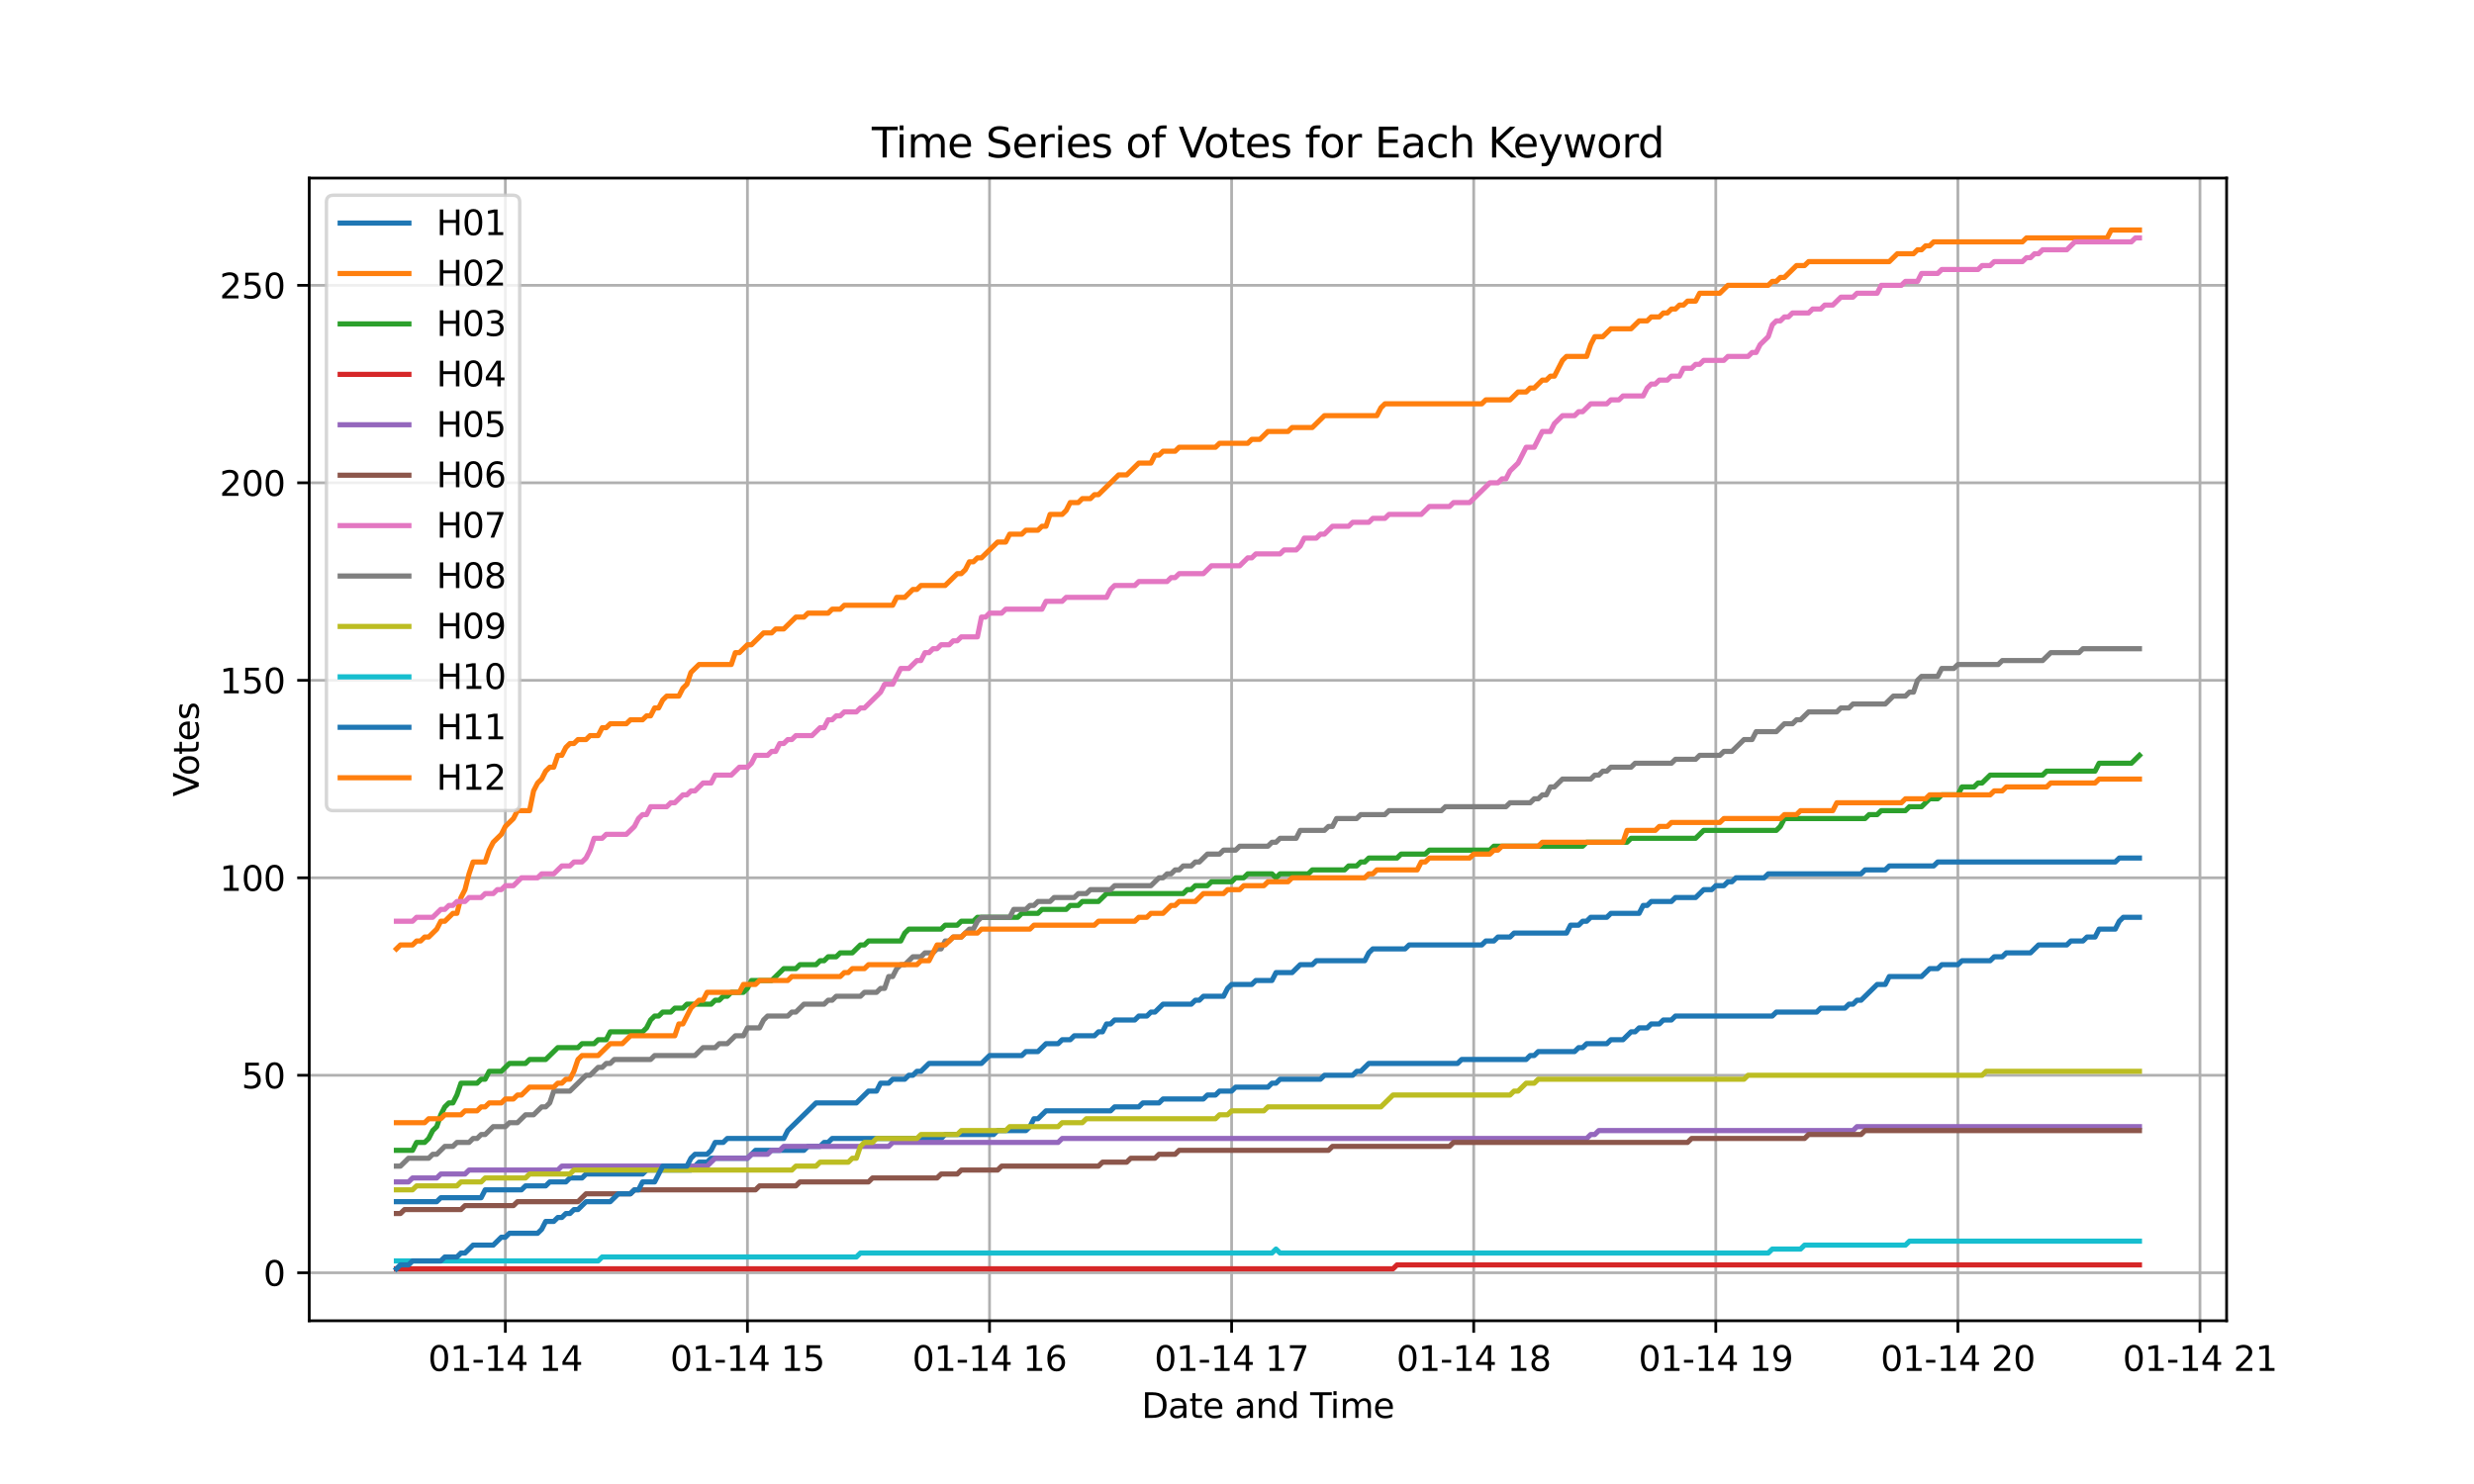 <?xml version="1.0" encoding="utf-8" standalone="no"?>
<!DOCTYPE svg PUBLIC "-//W3C//DTD SVG 1.1//EN"
  "http://www.w3.org/Graphics/SVG/1.1/DTD/svg11.dtd">
<svg xmlns:xlink="http://www.w3.org/1999/xlink" width="720pt" height="432pt" viewBox="0 0 720 432" xmlns="http://www.w3.org/2000/svg" version="1.1">
 <defs>
  <style type="text/css">*{stroke-linejoin: round; stroke-linecap: butt}</style>
 </defs>
 <g id="figure_1">
  <g id="patch_1">
   <path d="M 0 432 
L 720 432 
L 720 0 
L 0 0 
z
" style="fill: #ffffff"/>
  </g>
  <g id="axes_1">
   <g id="patch_2">
    <path d="M 90 384.48 
L 648 384.48 
L 648 51.84 
L 90 51.84 
z
" style="fill: #ffffff"/>
   </g>
   <g id="matplotlib.axis_1">
    <g id="xtick_1">
     <g id="line2d_1">
      <path d="M 147.068 384.48 
L 147.068 51.84 
" clip-path="url(#pb6f9a7a7b2)" style="fill: none; stroke: #b0b0b0; stroke-width: 0.8; stroke-linecap: square"/>
     </g>
     <g id="line2d_2">
      <defs>
       <path id="m8b30eea0a9" d="M 0 0 
L 0 3.5 
" style="stroke: #000000; stroke-width: 0.8"/>
      </defs>
      <g>
       <use xlink:href="#m8b30eea0a9" x="147.068" y="384.48" style="stroke: #000000; stroke-width: 0.8"/>
      </g>
     </g>
     <g id="text_1">
      <!-- 01-14 14 -->
      <g transform="translate(124.588 399.078) scale(0.1 -0.1)">
       <defs>
        <path id="DejaVuSans-30" d="M 2034 4250 
Q 1547 4250 1301 3770 
Q 1056 3291 1056 2328 
Q 1056 1369 1301 889 
Q 1547 409 2034 409 
Q 2525 409 2770 889 
Q 3016 1369 3016 2328 
Q 3016 3291 2770 3770 
Q 2525 4250 2034 4250 
z
M 2034 4750 
Q 2819 4750 3233 4129 
Q 3647 3509 3647 2328 
Q 3647 1150 3233 529 
Q 2819 -91 2034 -91 
Q 1250 -91 836 529 
Q 422 1150 422 2328 
Q 422 3509 836 4129 
Q 1250 4750 2034 4750 
z
" transform="scale(0.016)"/>
        <path id="DejaVuSans-31" d="M 794 531 
L 1825 531 
L 1825 4091 
L 703 3866 
L 703 4441 
L 1819 4666 
L 2450 4666 
L 2450 531 
L 3481 531 
L 3481 0 
L 794 0 
L 794 531 
z
" transform="scale(0.016)"/>
        <path id="DejaVuSans-2d" d="M 313 2009 
L 1997 2009 
L 1997 1497 
L 313 1497 
L 313 2009 
z
" transform="scale(0.016)"/>
        <path id="DejaVuSans-34" d="M 2419 4116 
L 825 1625 
L 2419 1625 
L 2419 4116 
z
M 2253 4666 
L 3047 4666 
L 3047 1625 
L 3713 1625 
L 3713 1100 
L 3047 1100 
L 3047 0 
L 2419 0 
L 2419 1100 
L 313 1100 
L 313 1709 
L 2253 4666 
z
" transform="scale(0.016)"/>
        <path id="DejaVuSans-20" transform="scale(0.016)"/>
       </defs>
       <use xlink:href="#DejaVuSans-30"/>
       <use xlink:href="#DejaVuSans-31" transform="translate(63.623 0)"/>
       <use xlink:href="#DejaVuSans-2d" transform="translate(127.246 0)"/>
       <use xlink:href="#DejaVuSans-31" transform="translate(163.33 0)"/>
       <use xlink:href="#DejaVuSans-34" transform="translate(226.953 0)"/>
       <use xlink:href="#DejaVuSans-20" transform="translate(290.576 0)"/>
       <use xlink:href="#DejaVuSans-31" transform="translate(322.363 0)"/>
       <use xlink:href="#DejaVuSans-34" transform="translate(385.986 0)"/>
      </g>
     </g>
    </g>
    <g id="xtick_2">
     <g id="line2d_3">
      <path d="M 217.523 384.48 
L 217.523 51.84 
" clip-path="url(#pb6f9a7a7b2)" style="fill: none; stroke: #b0b0b0; stroke-width: 0.8; stroke-linecap: square"/>
     </g>
     <g id="line2d_4">
      <g>
       <use xlink:href="#m8b30eea0a9" x="217.523" y="384.48" style="stroke: #000000; stroke-width: 0.8"/>
      </g>
     </g>
     <g id="text_2">
      <!-- 01-14 15 -->
      <g transform="translate(195.042 399.078) scale(0.1 -0.1)">
       <defs>
        <path id="DejaVuSans-35" d="M 691 4666 
L 3169 4666 
L 3169 4134 
L 1269 4134 
L 1269 2991 
Q 1406 3038 1543 3061 
Q 1681 3084 1819 3084 
Q 2600 3084 3056 2656 
Q 3513 2228 3513 1497 
Q 3513 744 3044 326 
Q 2575 -91 1722 -91 
Q 1428 -91 1123 -41 
Q 819 9 494 109 
L 494 744 
Q 775 591 1075 516 
Q 1375 441 1709 441 
Q 2250 441 2565 725 
Q 2881 1009 2881 1497 
Q 2881 1984 2565 2268 
Q 2250 2553 1709 2553 
Q 1456 2553 1204 2497 
Q 953 2441 691 2322 
L 691 4666 
z
" transform="scale(0.016)"/>
       </defs>
       <use xlink:href="#DejaVuSans-30"/>
       <use xlink:href="#DejaVuSans-31" transform="translate(63.623 0)"/>
       <use xlink:href="#DejaVuSans-2d" transform="translate(127.246 0)"/>
       <use xlink:href="#DejaVuSans-31" transform="translate(163.33 0)"/>
       <use xlink:href="#DejaVuSans-34" transform="translate(226.953 0)"/>
       <use xlink:href="#DejaVuSans-20" transform="translate(290.576 0)"/>
       <use xlink:href="#DejaVuSans-31" transform="translate(322.363 0)"/>
       <use xlink:href="#DejaVuSans-35" transform="translate(385.986 0)"/>
      </g>
     </g>
    </g>
    <g id="xtick_3">
     <g id="line2d_5">
      <path d="M 287.977 384.48 
L 287.977 51.84 
" clip-path="url(#pb6f9a7a7b2)" style="fill: none; stroke: #b0b0b0; stroke-width: 0.8; stroke-linecap: square"/>
     </g>
     <g id="line2d_6">
      <g>
       <use xlink:href="#m8b30eea0a9" x="287.977" y="384.48" style="stroke: #000000; stroke-width: 0.8"/>
      </g>
     </g>
     <g id="text_3">
      <!-- 01-14 16 -->
      <g transform="translate(265.497 399.078) scale(0.1 -0.1)">
       <defs>
        <path id="DejaVuSans-36" d="M 2113 2584 
Q 1688 2584 1439 2293 
Q 1191 2003 1191 1497 
Q 1191 994 1439 701 
Q 1688 409 2113 409 
Q 2538 409 2786 701 
Q 3034 994 3034 1497 
Q 3034 2003 2786 2293 
Q 2538 2584 2113 2584 
z
M 3366 4563 
L 3366 3988 
Q 3128 4100 2886 4159 
Q 2644 4219 2406 4219 
Q 1781 4219 1451 3797 
Q 1122 3375 1075 2522 
Q 1259 2794 1537 2939 
Q 1816 3084 2150 3084 
Q 2853 3084 3261 2657 
Q 3669 2231 3669 1497 
Q 3669 778 3244 343 
Q 2819 -91 2113 -91 
Q 1303 -91 875 529 
Q 447 1150 447 2328 
Q 447 3434 972 4092 
Q 1497 4750 2381 4750 
Q 2619 4750 2861 4703 
Q 3103 4656 3366 4563 
z
" transform="scale(0.016)"/>
       </defs>
       <use xlink:href="#DejaVuSans-30"/>
       <use xlink:href="#DejaVuSans-31" transform="translate(63.623 0)"/>
       <use xlink:href="#DejaVuSans-2d" transform="translate(127.246 0)"/>
       <use xlink:href="#DejaVuSans-31" transform="translate(163.33 0)"/>
       <use xlink:href="#DejaVuSans-34" transform="translate(226.953 0)"/>
       <use xlink:href="#DejaVuSans-20" transform="translate(290.576 0)"/>
       <use xlink:href="#DejaVuSans-31" transform="translate(322.363 0)"/>
       <use xlink:href="#DejaVuSans-36" transform="translate(385.986 0)"/>
      </g>
     </g>
    </g>
    <g id="xtick_4">
     <g id="line2d_7">
      <path d="M 358.432 384.48 
L 358.432 51.84 
" clip-path="url(#pb6f9a7a7b2)" style="fill: none; stroke: #b0b0b0; stroke-width: 0.8; stroke-linecap: square"/>
     </g>
     <g id="line2d_8">
      <g>
       <use xlink:href="#m8b30eea0a9" x="358.432" y="384.48" style="stroke: #000000; stroke-width: 0.8"/>
      </g>
     </g>
     <g id="text_4">
      <!-- 01-14 17 -->
      <g transform="translate(335.951 399.078) scale(0.1 -0.1)">
       <defs>
        <path id="DejaVuSans-37" d="M 525 4666 
L 3525 4666 
L 3525 4397 
L 1831 0 
L 1172 0 
L 2766 4134 
L 525 4134 
L 525 4666 
z
" transform="scale(0.016)"/>
       </defs>
       <use xlink:href="#DejaVuSans-30"/>
       <use xlink:href="#DejaVuSans-31" transform="translate(63.623 0)"/>
       <use xlink:href="#DejaVuSans-2d" transform="translate(127.246 0)"/>
       <use xlink:href="#DejaVuSans-31" transform="translate(163.33 0)"/>
       <use xlink:href="#DejaVuSans-34" transform="translate(226.953 0)"/>
       <use xlink:href="#DejaVuSans-20" transform="translate(290.576 0)"/>
       <use xlink:href="#DejaVuSans-31" transform="translate(322.363 0)"/>
       <use xlink:href="#DejaVuSans-37" transform="translate(385.986 0)"/>
      </g>
     </g>
    </g>
    <g id="xtick_5">
     <g id="line2d_9">
      <path d="M 428.886 384.48 
L 428.886 51.84 
" clip-path="url(#pb6f9a7a7b2)" style="fill: none; stroke: #b0b0b0; stroke-width: 0.8; stroke-linecap: square"/>
     </g>
     <g id="line2d_10">
      <g>
       <use xlink:href="#m8b30eea0a9" x="428.886" y="384.48" style="stroke: #000000; stroke-width: 0.8"/>
      </g>
     </g>
     <g id="text_5">
      <!-- 01-14 18 -->
      <g transform="translate(406.406 399.078) scale(0.1 -0.1)">
       <defs>
        <path id="DejaVuSans-38" d="M 2034 2216 
Q 1584 2216 1326 1975 
Q 1069 1734 1069 1313 
Q 1069 891 1326 650 
Q 1584 409 2034 409 
Q 2484 409 2743 651 
Q 3003 894 3003 1313 
Q 3003 1734 2745 1975 
Q 2488 2216 2034 2216 
z
M 1403 2484 
Q 997 2584 770 2862 
Q 544 3141 544 3541 
Q 544 4100 942 4425 
Q 1341 4750 2034 4750 
Q 2731 4750 3128 4425 
Q 3525 4100 3525 3541 
Q 3525 3141 3298 2862 
Q 3072 2584 2669 2484 
Q 3125 2378 3379 2068 
Q 3634 1759 3634 1313 
Q 3634 634 3220 271 
Q 2806 -91 2034 -91 
Q 1263 -91 848 271 
Q 434 634 434 1313 
Q 434 1759 690 2068 
Q 947 2378 1403 2484 
z
M 1172 3481 
Q 1172 3119 1398 2916 
Q 1625 2713 2034 2713 
Q 2441 2713 2670 2916 
Q 2900 3119 2900 3481 
Q 2900 3844 2670 4047 
Q 2441 4250 2034 4250 
Q 1625 4250 1398 4047 
Q 1172 3844 1172 3481 
z
" transform="scale(0.016)"/>
       </defs>
       <use xlink:href="#DejaVuSans-30"/>
       <use xlink:href="#DejaVuSans-31" transform="translate(63.623 0)"/>
       <use xlink:href="#DejaVuSans-2d" transform="translate(127.246 0)"/>
       <use xlink:href="#DejaVuSans-31" transform="translate(163.33 0)"/>
       <use xlink:href="#DejaVuSans-34" transform="translate(226.953 0)"/>
       <use xlink:href="#DejaVuSans-20" transform="translate(290.576 0)"/>
       <use xlink:href="#DejaVuSans-31" transform="translate(322.363 0)"/>
       <use xlink:href="#DejaVuSans-38" transform="translate(385.986 0)"/>
      </g>
     </g>
    </g>
    <g id="xtick_6">
     <g id="line2d_11">
      <path d="M 499.341 384.48 
L 499.341 51.84 
" clip-path="url(#pb6f9a7a7b2)" style="fill: none; stroke: #b0b0b0; stroke-width: 0.8; stroke-linecap: square"/>
     </g>
     <g id="line2d_12">
      <g>
       <use xlink:href="#m8b30eea0a9" x="499.341" y="384.48" style="stroke: #000000; stroke-width: 0.8"/>
      </g>
     </g>
     <g id="text_6">
      <!-- 01-14 19 -->
      <g transform="translate(476.86 399.078) scale(0.1 -0.1)">
       <defs>
        <path id="DejaVuSans-39" d="M 703 97 
L 703 672 
Q 941 559 1184 500 
Q 1428 441 1663 441 
Q 2288 441 2617 861 
Q 2947 1281 2994 2138 
Q 2813 1869 2534 1725 
Q 2256 1581 1919 1581 
Q 1219 1581 811 2004 
Q 403 2428 403 3163 
Q 403 3881 828 4315 
Q 1253 4750 1959 4750 
Q 2769 4750 3195 4129 
Q 3622 3509 3622 2328 
Q 3622 1225 3098 567 
Q 2575 -91 1691 -91 
Q 1453 -91 1209 -44 
Q 966 3 703 97 
z
M 1959 2075 
Q 2384 2075 2632 2365 
Q 2881 2656 2881 3163 
Q 2881 3666 2632 3958 
Q 2384 4250 1959 4250 
Q 1534 4250 1286 3958 
Q 1038 3666 1038 3163 
Q 1038 2656 1286 2365 
Q 1534 2075 1959 2075 
z
" transform="scale(0.016)"/>
       </defs>
       <use xlink:href="#DejaVuSans-30"/>
       <use xlink:href="#DejaVuSans-31" transform="translate(63.623 0)"/>
       <use xlink:href="#DejaVuSans-2d" transform="translate(127.246 0)"/>
       <use xlink:href="#DejaVuSans-31" transform="translate(163.33 0)"/>
       <use xlink:href="#DejaVuSans-34" transform="translate(226.953 0)"/>
       <use xlink:href="#DejaVuSans-20" transform="translate(290.576 0)"/>
       <use xlink:href="#DejaVuSans-31" transform="translate(322.363 0)"/>
       <use xlink:href="#DejaVuSans-39" transform="translate(385.986 0)"/>
      </g>
     </g>
    </g>
    <g id="xtick_7">
     <g id="line2d_13">
      <path d="M 569.795 384.48 
L 569.795 51.84 
" clip-path="url(#pb6f9a7a7b2)" style="fill: none; stroke: #b0b0b0; stroke-width: 0.8; stroke-linecap: square"/>
     </g>
     <g id="line2d_14">
      <g>
       <use xlink:href="#m8b30eea0a9" x="569.795" y="384.48" style="stroke: #000000; stroke-width: 0.8"/>
      </g>
     </g>
     <g id="text_7">
      <!-- 01-14 20 -->
      <g transform="translate(547.315 399.078) scale(0.1 -0.1)">
       <defs>
        <path id="DejaVuSans-32" d="M 1228 531 
L 3431 531 
L 3431 0 
L 469 0 
L 469 531 
Q 828 903 1448 1529 
Q 2069 2156 2228 2338 
Q 2531 2678 2651 2914 
Q 2772 3150 2772 3378 
Q 2772 3750 2511 3984 
Q 2250 4219 1831 4219 
Q 1534 4219 1204 4116 
Q 875 4013 500 3803 
L 500 4441 
Q 881 4594 1212 4672 
Q 1544 4750 1819 4750 
Q 2544 4750 2975 4387 
Q 3406 4025 3406 3419 
Q 3406 3131 3298 2873 
Q 3191 2616 2906 2266 
Q 2828 2175 2409 1742 
Q 1991 1309 1228 531 
z
" transform="scale(0.016)"/>
       </defs>
       <use xlink:href="#DejaVuSans-30"/>
       <use xlink:href="#DejaVuSans-31" transform="translate(63.623 0)"/>
       <use xlink:href="#DejaVuSans-2d" transform="translate(127.246 0)"/>
       <use xlink:href="#DejaVuSans-31" transform="translate(163.33 0)"/>
       <use xlink:href="#DejaVuSans-34" transform="translate(226.953 0)"/>
       <use xlink:href="#DejaVuSans-20" transform="translate(290.576 0)"/>
       <use xlink:href="#DejaVuSans-32" transform="translate(322.363 0)"/>
       <use xlink:href="#DejaVuSans-30" transform="translate(385.986 0)"/>
      </g>
     </g>
    </g>
    <g id="xtick_8">
     <g id="line2d_15">
      <path d="M 640.25 384.48 
L 640.25 51.84 
" clip-path="url(#pb6f9a7a7b2)" style="fill: none; stroke: #b0b0b0; stroke-width: 0.8; stroke-linecap: square"/>
     </g>
     <g id="line2d_16">
      <g>
       <use xlink:href="#m8b30eea0a9" x="640.25" y="384.48" style="stroke: #000000; stroke-width: 0.8"/>
      </g>
     </g>
     <g id="text_8">
      <!-- 01-14 21 -->
      <g transform="translate(617.77 399.078) scale(0.1 -0.1)">
       <use xlink:href="#DejaVuSans-30"/>
       <use xlink:href="#DejaVuSans-31" transform="translate(63.623 0)"/>
       <use xlink:href="#DejaVuSans-2d" transform="translate(127.246 0)"/>
       <use xlink:href="#DejaVuSans-31" transform="translate(163.33 0)"/>
       <use xlink:href="#DejaVuSans-34" transform="translate(226.953 0)"/>
       <use xlink:href="#DejaVuSans-20" transform="translate(290.576 0)"/>
       <use xlink:href="#DejaVuSans-32" transform="translate(322.363 0)"/>
       <use xlink:href="#DejaVuSans-31" transform="translate(385.986 0)"/>
      </g>
     </g>
    </g>
    <g id="text_9">
     <!-- Date and Time -->
     <g transform="translate(332.23 412.757) scale(0.1 -0.1)">
      <defs>
       <path id="DejaVuSans-44" d="M 1259 4147 
L 1259 519 
L 2022 519 
Q 2988 519 3436 956 
Q 3884 1394 3884 2338 
Q 3884 3275 3436 3711 
Q 2988 4147 2022 4147 
L 1259 4147 
z
M 628 4666 
L 1925 4666 
Q 3281 4666 3915 4102 
Q 4550 3538 4550 2338 
Q 4550 1131 3912 565 
Q 3275 0 1925 0 
L 628 0 
L 628 4666 
z
" transform="scale(0.016)"/>
       <path id="DejaVuSans-61" d="M 2194 1759 
Q 1497 1759 1228 1600 
Q 959 1441 959 1056 
Q 959 750 1161 570 
Q 1363 391 1709 391 
Q 2188 391 2477 730 
Q 2766 1069 2766 1631 
L 2766 1759 
L 2194 1759 
z
M 3341 1997 
L 3341 0 
L 2766 0 
L 2766 531 
Q 2569 213 2275 61 
Q 1981 -91 1556 -91 
Q 1019 -91 701 211 
Q 384 513 384 1019 
Q 384 1609 779 1909 
Q 1175 2209 1959 2209 
L 2766 2209 
L 2766 2266 
Q 2766 2663 2505 2880 
Q 2244 3097 1772 3097 
Q 1472 3097 1187 3025 
Q 903 2953 641 2809 
L 641 3341 
Q 956 3463 1253 3523 
Q 1550 3584 1831 3584 
Q 2591 3584 2966 3190 
Q 3341 2797 3341 1997 
z
" transform="scale(0.016)"/>
       <path id="DejaVuSans-74" d="M 1172 4494 
L 1172 3500 
L 2356 3500 
L 2356 3053 
L 1172 3053 
L 1172 1153 
Q 1172 725 1289 603 
Q 1406 481 1766 481 
L 2356 481 
L 2356 0 
L 1766 0 
Q 1100 0 847 248 
Q 594 497 594 1153 
L 594 3053 
L 172 3053 
L 172 3500 
L 594 3500 
L 594 4494 
L 1172 4494 
z
" transform="scale(0.016)"/>
       <path id="DejaVuSans-65" d="M 3597 1894 
L 3597 1613 
L 953 1613 
Q 991 1019 1311 708 
Q 1631 397 2203 397 
Q 2534 397 2845 478 
Q 3156 559 3463 722 
L 3463 178 
Q 3153 47 2828 -22 
Q 2503 -91 2169 -91 
Q 1331 -91 842 396 
Q 353 884 353 1716 
Q 353 2575 817 3079 
Q 1281 3584 2069 3584 
Q 2775 3584 3186 3129 
Q 3597 2675 3597 1894 
z
M 3022 2063 
Q 3016 2534 2758 2815 
Q 2500 3097 2075 3097 
Q 1594 3097 1305 2825 
Q 1016 2553 972 2059 
L 3022 2063 
z
" transform="scale(0.016)"/>
       <path id="DejaVuSans-6e" d="M 3513 2113 
L 3513 0 
L 2938 0 
L 2938 2094 
Q 2938 2591 2744 2837 
Q 2550 3084 2163 3084 
Q 1697 3084 1428 2787 
Q 1159 2491 1159 1978 
L 1159 0 
L 581 0 
L 581 3500 
L 1159 3500 
L 1159 2956 
Q 1366 3272 1645 3428 
Q 1925 3584 2291 3584 
Q 2894 3584 3203 3211 
Q 3513 2838 3513 2113 
z
" transform="scale(0.016)"/>
       <path id="DejaVuSans-64" d="M 2906 2969 
L 2906 4863 
L 3481 4863 
L 3481 0 
L 2906 0 
L 2906 525 
Q 2725 213 2448 61 
Q 2172 -91 1784 -91 
Q 1150 -91 751 415 
Q 353 922 353 1747 
Q 353 2572 751 3078 
Q 1150 3584 1784 3584 
Q 2172 3584 2448 3432 
Q 2725 3281 2906 2969 
z
M 947 1747 
Q 947 1113 1208 752 
Q 1469 391 1925 391 
Q 2381 391 2643 752 
Q 2906 1113 2906 1747 
Q 2906 2381 2643 2742 
Q 2381 3103 1925 3103 
Q 1469 3103 1208 2742 
Q 947 2381 947 1747 
z
" transform="scale(0.016)"/>
       <path id="DejaVuSans-54" d="M -19 4666 
L 3928 4666 
L 3928 4134 
L 2272 4134 
L 2272 0 
L 1638 0 
L 1638 4134 
L -19 4134 
L -19 4666 
z
" transform="scale(0.016)"/>
       <path id="DejaVuSans-69" d="M 603 3500 
L 1178 3500 
L 1178 0 
L 603 0 
L 603 3500 
z
M 603 4863 
L 1178 4863 
L 1178 4134 
L 603 4134 
L 603 4863 
z
" transform="scale(0.016)"/>
       <path id="DejaVuSans-6d" d="M 3328 2828 
Q 3544 3216 3844 3400 
Q 4144 3584 4550 3584 
Q 5097 3584 5394 3201 
Q 5691 2819 5691 2113 
L 5691 0 
L 5113 0 
L 5113 2094 
Q 5113 2597 4934 2840 
Q 4756 3084 4391 3084 
Q 3944 3084 3684 2787 
Q 3425 2491 3425 1978 
L 3425 0 
L 2847 0 
L 2847 2094 
Q 2847 2600 2669 2842 
Q 2491 3084 2119 3084 
Q 1678 3084 1418 2786 
Q 1159 2488 1159 1978 
L 1159 0 
L 581 0 
L 581 3500 
L 1159 3500 
L 1159 2956 
Q 1356 3278 1631 3431 
Q 1906 3584 2284 3584 
Q 2666 3584 2933 3390 
Q 3200 3197 3328 2828 
z
" transform="scale(0.016)"/>
      </defs>
      <use xlink:href="#DejaVuSans-44"/>
      <use xlink:href="#DejaVuSans-61" transform="translate(77.002 0)"/>
      <use xlink:href="#DejaVuSans-74" transform="translate(138.281 0)"/>
      <use xlink:href="#DejaVuSans-65" transform="translate(177.49 0)"/>
      <use xlink:href="#DejaVuSans-20" transform="translate(239.014 0)"/>
      <use xlink:href="#DejaVuSans-61" transform="translate(270.801 0)"/>
      <use xlink:href="#DejaVuSans-6e" transform="translate(332.08 0)"/>
      <use xlink:href="#DejaVuSans-64" transform="translate(395.459 0)"/>
      <use xlink:href="#DejaVuSans-20" transform="translate(458.936 0)"/>
      <use xlink:href="#DejaVuSans-54" transform="translate(490.723 0)"/>
      <use xlink:href="#DejaVuSans-69" transform="translate(548.682 0)"/>
      <use xlink:href="#DejaVuSans-6d" transform="translate(576.465 0)"/>
      <use xlink:href="#DejaVuSans-65" transform="translate(673.877 0)"/>
     </g>
    </g>
   </g>
   <g id="matplotlib.axis_2">
    <g id="ytick_1">
     <g id="line2d_17">
      <path d="M 90 370.51 
L 648 370.51 
" clip-path="url(#pb6f9a7a7b2)" style="fill: none; stroke: #b0b0b0; stroke-width: 0.8; stroke-linecap: square"/>
     </g>
     <g id="line2d_18">
      <defs>
       <path id="m8298c86809" d="M 0 0 
L -3.5 0 
" style="stroke: #000000; stroke-width: 0.8"/>
      </defs>
      <g>
       <use xlink:href="#m8298c86809" x="90" y="370.51" style="stroke: #000000; stroke-width: 0.8"/>
      </g>
     </g>
     <g id="text_10">
      <!-- 0 -->
      <g transform="translate(76.638 374.309) scale(0.1 -0.1)">
       <use xlink:href="#DejaVuSans-30"/>
      </g>
     </g>
    </g>
    <g id="ytick_2">
     <g id="line2d_19">
      <path d="M 90 313.019 
L 648 313.019 
" clip-path="url(#pb6f9a7a7b2)" style="fill: none; stroke: #b0b0b0; stroke-width: 0.8; stroke-linecap: square"/>
     </g>
     <g id="line2d_20">
      <g>
       <use xlink:href="#m8298c86809" x="90" y="313.019" style="stroke: #000000; stroke-width: 0.8"/>
      </g>
     </g>
     <g id="text_11">
      <!-- 50 -->
      <g transform="translate(70.275 316.819) scale(0.1 -0.1)">
       <use xlink:href="#DejaVuSans-35"/>
       <use xlink:href="#DejaVuSans-30" transform="translate(63.623 0)"/>
      </g>
     </g>
    </g>
    <g id="ytick_3">
     <g id="line2d_21">
      <path d="M 90 255.529 
L 648 255.529 
" clip-path="url(#pb6f9a7a7b2)" style="fill: none; stroke: #b0b0b0; stroke-width: 0.8; stroke-linecap: square"/>
     </g>
     <g id="line2d_22">
      <g>
       <use xlink:href="#m8298c86809" x="90" y="255.529" style="stroke: #000000; stroke-width: 0.8"/>
      </g>
     </g>
     <g id="text_12">
      <!-- 100 -->
      <g transform="translate(63.913 259.328) scale(0.1 -0.1)">
       <use xlink:href="#DejaVuSans-31"/>
       <use xlink:href="#DejaVuSans-30" transform="translate(63.623 0)"/>
       <use xlink:href="#DejaVuSans-30" transform="translate(127.246 0)"/>
      </g>
     </g>
    </g>
    <g id="ytick_4">
     <g id="line2d_23">
      <path d="M 90 198.038 
L 648 198.038 
" clip-path="url(#pb6f9a7a7b2)" style="fill: none; stroke: #b0b0b0; stroke-width: 0.8; stroke-linecap: square"/>
     </g>
     <g id="line2d_24">
      <g>
       <use xlink:href="#m8298c86809" x="90" y="198.038" style="stroke: #000000; stroke-width: 0.8"/>
      </g>
     </g>
     <g id="text_13">
      <!-- 150 -->
      <g transform="translate(63.913 201.838) scale(0.1 -0.1)">
       <use xlink:href="#DejaVuSans-31"/>
       <use xlink:href="#DejaVuSans-35" transform="translate(63.623 0)"/>
       <use xlink:href="#DejaVuSans-30" transform="translate(127.246 0)"/>
      </g>
     </g>
    </g>
    <g id="ytick_5">
     <g id="line2d_25">
      <path d="M 90 140.548 
L 648 140.548 
" clip-path="url(#pb6f9a7a7b2)" style="fill: none; stroke: #b0b0b0; stroke-width: 0.8; stroke-linecap: square"/>
     </g>
     <g id="line2d_26">
      <g>
       <use xlink:href="#m8298c86809" x="90" y="140.548" style="stroke: #000000; stroke-width: 0.8"/>
      </g>
     </g>
     <g id="text_14">
      <!-- 200 -->
      <g transform="translate(63.913 144.347) scale(0.1 -0.1)">
       <use xlink:href="#DejaVuSans-32"/>
       <use xlink:href="#DejaVuSans-30" transform="translate(63.623 0)"/>
       <use xlink:href="#DejaVuSans-30" transform="translate(127.246 0)"/>
      </g>
     </g>
    </g>
    <g id="ytick_6">
     <g id="line2d_27">
      <path d="M 90 83.057 
L 648 83.057 
" clip-path="url(#pb6f9a7a7b2)" style="fill: none; stroke: #b0b0b0; stroke-width: 0.8; stroke-linecap: square"/>
     </g>
     <g id="line2d_28">
      <g>
       <use xlink:href="#m8298c86809" x="90" y="83.057" style="stroke: #000000; stroke-width: 0.8"/>
      </g>
     </g>
     <g id="text_15">
      <!-- 250 -->
      <g transform="translate(63.913 86.857) scale(0.1 -0.1)">
       <use xlink:href="#DejaVuSans-32"/>
       <use xlink:href="#DejaVuSans-35" transform="translate(63.623 0)"/>
       <use xlink:href="#DejaVuSans-30" transform="translate(127.246 0)"/>
      </g>
     </g>
    </g>
    <g id="text_16">
     <!-- Votes -->
     <g transform="translate(57.833 231.894) rotate(-90) scale(0.1 -0.1)">
      <defs>
       <path id="DejaVuSans-56" d="M 1831 0 
L 50 4666 
L 709 4666 
L 2188 738 
L 3669 4666 
L 4325 4666 
L 2547 0 
L 1831 0 
z
" transform="scale(0.016)"/>
       <path id="DejaVuSans-6f" d="M 1959 3097 
Q 1497 3097 1228 2736 
Q 959 2375 959 1747 
Q 959 1119 1226 758 
Q 1494 397 1959 397 
Q 2419 397 2687 759 
Q 2956 1122 2956 1747 
Q 2956 2369 2687 2733 
Q 2419 3097 1959 3097 
z
M 1959 3584 
Q 2709 3584 3137 3096 
Q 3566 2609 3566 1747 
Q 3566 888 3137 398 
Q 2709 -91 1959 -91 
Q 1206 -91 779 398 
Q 353 888 353 1747 
Q 353 2609 779 3096 
Q 1206 3584 1959 3584 
z
" transform="scale(0.016)"/>
       <path id="DejaVuSans-73" d="M 2834 3397 
L 2834 2853 
Q 2591 2978 2328 3040 
Q 2066 3103 1784 3103 
Q 1356 3103 1142 2972 
Q 928 2841 928 2578 
Q 928 2378 1081 2264 
Q 1234 2150 1697 2047 
L 1894 2003 
Q 2506 1872 2764 1633 
Q 3022 1394 3022 966 
Q 3022 478 2636 193 
Q 2250 -91 1575 -91 
Q 1294 -91 989 -36 
Q 684 19 347 128 
L 347 722 
Q 666 556 975 473 
Q 1284 391 1588 391 
Q 1994 391 2212 530 
Q 2431 669 2431 922 
Q 2431 1156 2273 1281 
Q 2116 1406 1581 1522 
L 1381 1569 
Q 847 1681 609 1914 
Q 372 2147 372 2553 
Q 372 3047 722 3315 
Q 1072 3584 1716 3584 
Q 2034 3584 2315 3537 
Q 2597 3491 2834 3397 
z
" transform="scale(0.016)"/>
      </defs>
      <use xlink:href="#DejaVuSans-56"/>
      <use xlink:href="#DejaVuSans-6f" transform="translate(60.658 0)"/>
      <use xlink:href="#DejaVuSans-74" transform="translate(121.84 0)"/>
      <use xlink:href="#DejaVuSans-65" transform="translate(161.049 0)"/>
      <use xlink:href="#DejaVuSans-73" transform="translate(222.572 0)"/>
     </g>
    </g>
   </g>
   <g id="line2d_29">
    <path d="M 115.364 349.813 
L 127.106 349.813 
L 128.28 348.663 
L 140.023 348.663 
L 141.197 346.364 
L 151.765 346.364 
L 152.939 345.214 
L 158.811 345.214 
L 159.985 344.064 
L 164.682 344.064 
L 165.856 342.914 
L 169.379 342.914 
L 170.553 341.765 
L 186.992 341.765 
L 188.167 340.615 
L 201.083 340.615 
L 203.432 338.315 
L 205.78 338.315 
L 206.955 337.165 
L 217.523 337.165 
L 219.871 334.866 
L 233.962 334.866 
L 235.136 333.716 
L 238.659 333.716 
L 239.833 332.566 
L 241.008 332.566 
L 242.182 331.416 
L 273.886 331.416 
L 275.061 330.266 
L 289.152 330.266 
L 290.326 329.117 
L 298.545 329.117 
L 299.72 327.967 
L 300.894 325.667 
L 302.068 325.667 
L 304.417 323.368 
L 323.205 323.368 
L 324.379 322.218 
L 331.424 322.218 
L 332.598 321.068 
L 337.295 321.068 
L 338.47 319.918 
L 350.212 319.918 
L 351.386 318.768 
L 353.735 318.768 
L 354.909 317.619 
L 358.432 317.619 
L 359.606 316.469 
L 369 316.469 
L 370.174 315.319 
L 371.348 315.319 
L 372.523 314.169 
L 384.265 314.169 
L 385.439 313.019 
L 393.659 313.019 
L 394.833 311.87 
L 396.008 311.87 
L 398.356 309.57 
L 424.189 309.57 
L 425.364 308.42 
L 444.152 308.42 
L 445.326 307.27 
L 446.5 307.27 
L 447.674 306.12 
L 458.242 306.12 
L 459.417 304.971 
L 460.591 304.971 
L 461.765 303.821 
L 467.636 303.821 
L 468.811 302.671 
L 472.333 302.671 
L 474.682 300.371 
L 475.856 300.371 
L 477.03 299.222 
L 479.379 299.222 
L 480.553 298.072 
L 482.902 298.072 
L 484.076 296.922 
L 486.424 296.922 
L 487.598 295.772 
L 515.78 295.772 
L 516.955 294.622 
L 528.697 294.622 
L 529.871 293.473 
L 536.917 293.473 
L 538.091 292.323 
L 539.265 292.323 
L 540.439 291.173 
L 541.614 291.173 
L 546.311 286.574 
L 548.659 286.574 
L 549.833 284.274 
L 559.227 284.274 
L 561.576 281.974 
L 563.924 281.974 
L 565.098 280.825 
L 569.795 280.825 
L 570.97 279.675 
L 579.189 279.675 
L 580.364 278.525 
L 582.712 278.525 
L 583.886 277.375 
L 590.932 277.375 
L 593.28 275.076 
L 601.5 275.076 
L 602.674 273.926 
L 606.197 273.926 
L 607.371 272.776 
L 609.72 272.776 
L 610.894 270.476 
L 615.591 270.476 
L 616.765 268.177 
L 617.939 267.027 
L 622.636 267.027 
L 622.636 267.027 
" clip-path="url(#pb6f9a7a7b2)" style="fill: none; stroke: #1f77b4; stroke-width: 1.5; stroke-linecap: square"/>
   </g>
   <g id="line2d_30">
    <path d="M 115.364 276.225 
L 116.538 275.076 
L 120.061 275.076 
L 121.235 273.926 
L 122.409 273.926 
L 123.583 272.776 
L 124.758 272.776 
L 127.106 270.476 
L 128.28 268.177 
L 129.455 268.177 
L 131.803 265.877 
L 132.977 265.877 
L 134.152 261.278 
L 135.326 258.978 
L 136.5 254.379 
L 137.674 250.93 
L 141.197 250.93 
L 142.371 247.48 
L 143.545 245.181 
L 145.894 242.881 
L 147.068 240.581 
L 149.417 238.282 
L 150.591 235.982 
L 154.114 235.982 
L 155.288 230.233 
L 156.462 227.933 
L 157.636 226.784 
L 158.811 224.484 
L 159.985 223.334 
L 161.159 223.334 
L 162.333 219.885 
L 163.508 219.885 
L 164.682 217.585 
L 165.856 216.435 
L 167.03 216.435 
L 168.205 215.285 
L 170.553 215.285 
L 171.727 214.136 
L 174.076 214.136 
L 175.25 211.836 
L 176.424 211.836 
L 177.598 210.686 
L 182.295 210.686 
L 183.47 209.536 
L 186.992 209.536 
L 188.167 208.387 
L 189.341 208.387 
L 190.515 206.087 
L 191.689 206.087 
L 192.864 203.787 
L 194.038 202.638 
L 197.561 202.638 
L 198.735 200.338 
L 199.909 199.188 
L 201.083 195.739 
L 203.432 193.439 
L 212.826 193.439 
L 214 189.99 
L 215.174 189.99 
L 217.523 187.69 
L 218.697 187.69 
L 222.22 184.241 
L 224.568 184.241 
L 225.742 183.091 
L 228.091 183.091 
L 231.614 179.641 
L 233.962 179.641 
L 235.136 178.492 
L 241.008 178.492 
L 242.182 177.342 
L 244.53 177.342 
L 245.705 176.192 
L 259.795 176.192 
L 260.97 173.892 
L 263.318 173.892 
L 265.667 171.593 
L 266.841 171.593 
L 268.015 170.443 
L 275.061 170.443 
L 278.583 166.993 
L 279.758 166.993 
L 280.932 165.844 
L 282.106 163.544 
L 283.28 163.544 
L 284.455 162.394 
L 285.629 162.394 
L 290.326 157.795 
L 292.674 157.795 
L 293.848 155.495 
L 297.371 155.495 
L 298.545 154.346 
L 302.068 154.346 
L 303.242 153.196 
L 304.417 153.196 
L 305.591 149.746 
L 309.114 149.746 
L 310.288 148.597 
L 311.462 146.297 
L 313.811 146.297 
L 314.985 145.147 
L 317.333 145.147 
L 318.508 143.997 
L 319.682 143.997 
L 325.553 138.248 
L 327.902 138.248 
L 331.424 134.799 
L 334.947 134.799 
L 336.121 132.499 
L 337.295 132.499 
L 338.47 131.349 
L 341.992 131.349 
L 343.167 130.2 
L 353.735 130.2 
L 354.909 129.05 
L 363.129 129.05 
L 364.303 127.9 
L 366.652 127.9 
L 369 125.6 
L 374.871 125.6 
L 376.045 124.45 
L 381.917 124.45 
L 385.439 121.001 
L 400.705 121.001 
L 401.879 118.701 
L 403.053 117.552 
L 431.235 117.552 
L 432.409 116.402 
L 439.455 116.402 
L 441.803 114.102 
L 444.152 114.102 
L 445.326 112.952 
L 446.5 112.952 
L 448.848 110.653 
L 450.023 110.653 
L 451.197 109.503 
L 452.371 109.503 
L 454.72 104.904 
L 455.894 103.754 
L 461.765 103.754 
L 462.939 100.304 
L 464.114 98.005 
L 466.462 98.005 
L 468.811 95.705 
L 474.682 95.705 
L 477.03 93.406 
L 479.379 93.406 
L 480.553 92.256 
L 482.902 92.256 
L 484.076 91.106 
L 485.25 91.106 
L 486.424 89.956 
L 487.598 89.956 
L 488.773 88.806 
L 489.947 88.806 
L 491.121 87.657 
L 493.47 87.657 
L 494.644 85.357 
L 500.515 85.357 
L 502.864 83.057 
L 514.606 83.057 
L 515.78 81.908 
L 516.955 81.908 
L 518.129 80.758 
L 519.303 80.758 
L 522.826 77.308 
L 525.174 77.308 
L 526.348 76.158 
L 549.833 76.158 
L 552.182 73.859 
L 556.879 73.859 
L 558.053 72.709 
L 559.227 72.709 
L 560.402 71.559 
L 561.576 71.559 
L 562.75 70.409 
L 588.583 70.409 
L 589.758 69.26 
L 613.242 69.26 
L 614.417 66.96 
L 622.636 66.96 
L 622.636 66.96 
" clip-path="url(#pb6f9a7a7b2)" style="fill: none; stroke: #ff7f0e; stroke-width: 1.5; stroke-linecap: square"/>
   </g>
   <g id="line2d_31">
    <path d="M 115.364 334.866 
L 120.061 334.866 
L 121.235 332.566 
L 123.583 332.566 
L 124.758 331.416 
L 125.932 329.117 
L 127.106 327.967 
L 128.28 324.517 
L 129.455 322.218 
L 130.629 321.068 
L 131.803 321.068 
L 132.977 318.768 
L 134.152 315.319 
L 138.848 315.319 
L 140.023 314.169 
L 141.197 314.169 
L 142.371 311.87 
L 145.894 311.87 
L 148.242 309.57 
L 152.939 309.57 
L 154.114 308.42 
L 158.811 308.42 
L 162.333 304.971 
L 168.205 304.971 
L 169.379 303.821 
L 172.902 303.821 
L 174.076 302.671 
L 176.424 302.671 
L 177.598 300.371 
L 186.992 300.371 
L 188.167 299.222 
L 189.341 296.922 
L 190.515 295.772 
L 191.689 295.772 
L 192.864 294.622 
L 195.212 294.622 
L 196.386 293.473 
L 198.735 293.473 
L 199.909 292.323 
L 206.955 292.323 
L 208.129 291.173 
L 209.303 291.173 
L 210.477 290.023 
L 211.652 290.023 
L 212.826 288.873 
L 216.348 288.873 
L 217.523 287.723 
L 218.697 285.424 
L 224.568 285.424 
L 228.091 281.974 
L 231.614 281.974 
L 232.788 280.825 
L 237.485 280.825 
L 238.659 279.675 
L 239.833 279.675 
L 241.008 278.525 
L 243.356 278.525 
L 244.53 277.375 
L 248.053 277.375 
L 250.402 275.076 
L 251.576 275.076 
L 252.75 273.926 
L 262.144 273.926 
L 263.318 271.626 
L 264.492 270.476 
L 273.886 270.476 
L 275.061 269.327 
L 278.583 269.327 
L 279.758 268.177 
L 283.28 268.177 
L 284.455 267.027 
L 296.197 267.027 
L 297.371 265.877 
L 302.068 265.877 
L 303.242 264.727 
L 310.288 264.727 
L 311.462 263.577 
L 313.811 263.577 
L 314.985 262.428 
L 319.682 262.428 
L 322.03 260.128 
L 344.341 260.128 
L 345.515 258.978 
L 346.689 258.978 
L 347.864 257.828 
L 351.386 257.828 
L 352.561 256.679 
L 358.432 256.679 
L 359.606 255.529 
L 361.955 255.529 
L 363.129 254.379 
L 370.174 254.379 
L 371.348 255.529 
L 372.523 254.379 
L 380.742 254.379 
L 381.917 253.229 
L 391.311 253.229 
L 392.485 252.079 
L 394.833 252.079 
L 396.008 250.93 
L 397.182 250.93 
L 398.356 249.78 
L 406.576 249.78 
L 407.75 248.63 
L 414.795 248.63 
L 415.97 247.48 
L 433.583 247.48 
L 434.758 246.33 
L 460.591 246.33 
L 461.765 245.181 
L 473.508 245.181 
L 474.682 244.031 
L 493.47 244.031 
L 495.818 241.731 
L 516.955 241.731 
L 518.129 240.581 
L 519.303 238.282 
L 542.788 238.282 
L 543.962 237.132 
L 546.311 237.132 
L 547.485 235.982 
L 554.53 235.982 
L 555.705 234.832 
L 559.227 234.832 
L 561.576 232.533 
L 563.924 232.533 
L 565.098 231.383 
L 569.795 231.383 
L 570.97 229.083 
L 574.492 229.083 
L 575.667 227.933 
L 576.841 227.933 
L 579.189 225.634 
L 594.455 225.634 
L 595.629 224.484 
L 609.72 224.484 
L 610.894 222.184 
L 620.288 222.184 
L 622.636 219.885 
L 622.636 219.885 
" clip-path="url(#pb6f9a7a7b2)" style="fill: none; stroke: #2ca02c; stroke-width: 1.5; stroke-linecap: square"/>
   </g>
   <g id="line2d_32">
    <path d="M 115.364 369.36 
L 405.402 369.36 
L 406.576 368.21 
L 622.636 368.21 
L 622.636 368.21 
" clip-path="url(#pb6f9a7a7b2)" style="fill: none; stroke: #d62728; stroke-width: 1.5; stroke-linecap: square"/>
   </g>
   <g id="line2d_33">
    <path d="M 115.364 344.064 
L 118.886 344.064 
L 120.061 342.914 
L 127.106 342.914 
L 128.28 341.765 
L 135.326 341.765 
L 136.5 340.615 
L 162.333 340.615 
L 163.508 339.465 
L 205.78 339.465 
L 208.129 337.165 
L 217.523 337.165 
L 218.697 336.016 
L 223.394 336.016 
L 224.568 334.866 
L 226.917 334.866 
L 228.091 333.716 
L 258.621 333.716 
L 259.795 332.566 
L 307.939 332.566 
L 309.114 331.416 
L 461.765 331.416 
L 462.939 330.266 
L 464.114 330.266 
L 465.288 329.117 
L 539.265 329.117 
L 540.439 327.967 
L 622.636 327.967 
L 622.636 327.967 
" clip-path="url(#pb6f9a7a7b2)" style="fill: none; stroke: #9467bd; stroke-width: 1.5; stroke-linecap: square"/>
   </g>
   <g id="line2d_34">
    <path d="M 115.364 353.263 
L 116.538 353.263 
L 117.712 352.113 
L 134.152 352.113 
L 135.326 350.963 
L 149.417 350.963 
L 150.591 349.813 
L 168.205 349.813 
L 170.553 347.514 
L 183.47 347.514 
L 184.644 346.364 
L 219.871 346.364 
L 221.045 345.214 
L 231.614 345.214 
L 232.788 344.064 
L 252.75 344.064 
L 253.924 342.914 
L 272.712 342.914 
L 273.886 341.765 
L 278.583 341.765 
L 279.758 340.615 
L 290.326 340.615 
L 291.5 339.465 
L 319.682 339.465 
L 320.856 338.315 
L 327.902 338.315 
L 329.076 337.165 
L 336.121 337.165 
L 337.295 336.016 
L 341.992 336.016 
L 343.167 334.866 
L 386.614 334.866 
L 387.788 333.716 
L 421.841 333.716 
L 423.015 332.566 
L 491.121 332.566 
L 492.295 331.416 
L 525.174 331.416 
L 526.348 330.266 
L 541.614 330.266 
L 542.788 329.117 
L 622.636 329.117 
L 622.636 329.117 
" clip-path="url(#pb6f9a7a7b2)" style="fill: none; stroke: #8c564b; stroke-width: 1.5; stroke-linecap: square"/>
   </g>
   <g id="line2d_35">
    <path d="M 115.364 268.177 
L 120.061 268.177 
L 121.235 267.027 
L 125.932 267.027 
L 128.28 264.727 
L 129.455 264.727 
L 130.629 263.577 
L 131.803 263.577 
L 132.977 262.428 
L 135.326 262.428 
L 136.5 261.278 
L 140.023 261.278 
L 141.197 260.128 
L 143.545 260.128 
L 144.72 258.978 
L 145.894 258.978 
L 147.068 257.828 
L 149.417 257.828 
L 151.765 255.529 
L 156.462 255.529 
L 157.636 254.379 
L 161.159 254.379 
L 163.508 252.079 
L 165.856 252.079 
L 167.03 250.93 
L 169.379 250.93 
L 170.553 249.78 
L 171.727 247.48 
L 172.902 244.031 
L 175.25 244.031 
L 176.424 242.881 
L 182.295 242.881 
L 184.644 240.581 
L 185.818 238.282 
L 186.992 237.132 
L 188.167 237.132 
L 189.341 234.832 
L 194.038 234.832 
L 195.212 233.682 
L 196.386 233.682 
L 198.735 231.383 
L 199.909 231.383 
L 201.083 230.233 
L 202.258 230.233 
L 204.606 227.933 
L 206.955 227.933 
L 208.129 225.634 
L 212.826 225.634 
L 215.174 223.334 
L 217.523 223.334 
L 218.697 222.184 
L 219.871 219.885 
L 223.394 219.885 
L 224.568 218.735 
L 225.742 218.735 
L 226.917 216.435 
L 228.091 216.435 
L 229.265 215.285 
L 230.439 215.285 
L 231.614 214.136 
L 236.311 214.136 
L 238.659 211.836 
L 239.833 211.836 
L 241.008 209.536 
L 242.182 209.536 
L 243.356 208.387 
L 244.53 208.387 
L 245.705 207.237 
L 249.227 207.237 
L 250.402 206.087 
L 251.576 206.087 
L 256.273 201.488 
L 257.447 199.188 
L 259.795 199.188 
L 262.144 194.589 
L 264.492 194.589 
L 266.841 192.289 
L 268.015 192.289 
L 269.189 189.99 
L 270.364 189.99 
L 271.538 188.84 
L 272.712 188.84 
L 273.886 187.69 
L 276.235 187.69 
L 277.409 186.54 
L 278.583 186.54 
L 279.758 185.39 
L 284.455 185.39 
L 285.629 179.641 
L 286.803 179.641 
L 287.977 178.492 
L 291.5 178.492 
L 292.674 177.342 
L 303.242 177.342 
L 304.417 175.042 
L 309.114 175.042 
L 310.288 173.892 
L 322.03 173.892 
L 323.205 171.593 
L 324.379 170.443 
L 330.25 170.443 
L 331.424 169.293 
L 339.644 169.293 
L 340.818 168.143 
L 341.992 168.143 
L 343.167 166.993 
L 350.212 166.993 
L 352.561 164.694 
L 360.78 164.694 
L 363.129 162.394 
L 364.303 162.394 
L 365.477 161.244 
L 372.523 161.244 
L 373.697 160.095 
L 377.22 160.095 
L 378.394 158.945 
L 379.568 156.645 
L 383.091 156.645 
L 384.265 155.495 
L 385.439 155.495 
L 387.788 153.196 
L 392.485 153.196 
L 393.659 152.046 
L 398.356 152.046 
L 399.53 150.896 
L 403.053 150.896 
L 404.227 149.746 
L 413.621 149.746 
L 415.97 147.447 
L 421.841 147.447 
L 423.015 146.297 
L 427.712 146.297 
L 433.583 140.548 
L 435.932 140.548 
L 437.106 139.398 
L 438.28 139.398 
L 439.455 137.098 
L 441.803 134.799 
L 444.152 130.2 
L 446.5 130.2 
L 448.848 125.6 
L 451.197 125.6 
L 452.371 123.301 
L 454.72 121.001 
L 458.242 121.001 
L 459.417 119.851 
L 460.591 119.851 
L 462.939 117.552 
L 467.636 117.552 
L 468.811 116.402 
L 471.159 116.402 
L 472.333 115.252 
L 478.205 115.252 
L 479.379 112.952 
L 480.553 111.803 
L 481.727 111.803 
L 482.902 110.653 
L 485.25 110.653 
L 486.424 109.503 
L 488.773 109.503 
L 489.947 107.203 
L 492.295 107.203 
L 493.47 106.054 
L 494.644 106.054 
L 495.818 104.904 
L 501.689 104.904 
L 502.864 103.754 
L 508.735 103.754 
L 509.909 102.604 
L 511.083 102.604 
L 512.258 100.304 
L 514.606 98.005 
L 515.78 94.555 
L 516.955 93.406 
L 518.129 93.406 
L 519.303 92.256 
L 520.477 92.256 
L 521.652 91.106 
L 526.348 91.106 
L 527.523 89.956 
L 529.871 89.956 
L 531.045 88.806 
L 533.394 88.806 
L 535.742 86.507 
L 539.265 86.507 
L 540.439 85.357 
L 546.311 85.357 
L 547.485 83.057 
L 553.356 83.057 
L 554.53 81.908 
L 558.053 81.908 
L 559.227 79.608 
L 563.924 79.608 
L 565.098 78.458 
L 575.667 78.458 
L 576.841 77.308 
L 579.189 77.308 
L 580.364 76.158 
L 588.583 76.158 
L 589.758 75.009 
L 590.932 75.009 
L 592.106 73.859 
L 593.28 73.859 
L 594.455 72.709 
L 601.5 72.709 
L 603.848 70.409 
L 620.288 70.409 
L 621.462 69.26 
L 622.636 69.26 
L 622.636 69.26 
" clip-path="url(#pb6f9a7a7b2)" style="fill: none; stroke: #e377c2; stroke-width: 1.5; stroke-linecap: square"/>
   </g>
   <g id="line2d_36">
    <path d="M 115.364 339.465 
L 116.538 339.465 
L 118.886 337.165 
L 124.758 337.165 
L 125.932 336.016 
L 127.106 336.016 
L 129.455 333.716 
L 131.803 333.716 
L 132.977 332.566 
L 136.5 332.566 
L 137.674 331.416 
L 138.848 331.416 
L 140.023 330.266 
L 141.197 330.266 
L 143.545 327.967 
L 147.068 327.967 
L 148.242 326.817 
L 150.591 326.817 
L 152.939 324.517 
L 155.288 324.517 
L 157.636 322.218 
L 158.811 322.218 
L 159.985 321.068 
L 161.159 317.619 
L 165.856 317.619 
L 170.553 313.019 
L 171.727 313.019 
L 174.076 310.72 
L 175.25 310.72 
L 176.424 309.57 
L 177.598 309.57 
L 178.773 308.42 
L 189.341 308.42 
L 190.515 307.27 
L 202.258 307.27 
L 204.606 304.971 
L 208.129 304.971 
L 209.303 303.821 
L 211.652 303.821 
L 214 301.521 
L 216.348 301.521 
L 217.523 299.222 
L 221.045 299.222 
L 222.22 296.922 
L 223.394 295.772 
L 229.265 295.772 
L 230.439 294.622 
L 231.614 294.622 
L 233.962 292.323 
L 239.833 292.323 
L 241.008 291.173 
L 242.182 291.173 
L 243.356 290.023 
L 250.402 290.023 
L 251.576 288.873 
L 255.098 288.873 
L 256.273 287.723 
L 257.447 287.723 
L 258.621 284.274 
L 259.795 284.274 
L 260.97 281.974 
L 262.144 280.825 
L 263.318 280.825 
L 265.667 278.525 
L 268.015 278.525 
L 269.189 277.375 
L 271.538 277.375 
L 272.712 276.225 
L 273.886 276.225 
L 275.061 273.926 
L 276.235 273.926 
L 277.409 272.776 
L 279.758 272.776 
L 282.106 270.476 
L 283.28 270.476 
L 284.455 268.177 
L 285.629 267.027 
L 293.848 267.027 
L 295.023 264.727 
L 298.545 264.727 
L 299.72 263.577 
L 300.894 263.577 
L 302.068 262.428 
L 305.591 262.428 
L 306.765 261.278 
L 312.636 261.278 
L 313.811 260.128 
L 316.159 260.128 
L 317.333 258.978 
L 323.205 258.978 
L 324.379 257.828 
L 334.947 257.828 
L 337.295 255.529 
L 338.47 255.529 
L 339.644 254.379 
L 340.818 254.379 
L 341.992 253.229 
L 343.167 253.229 
L 344.341 252.079 
L 346.689 252.079 
L 347.864 250.93 
L 349.038 250.93 
L 351.386 248.63 
L 354.909 248.63 
L 356.083 247.48 
L 359.606 247.48 
L 360.78 246.33 
L 369 246.33 
L 370.174 245.181 
L 371.348 245.181 
L 372.523 244.031 
L 377.22 244.031 
L 378.394 241.731 
L 385.439 241.731 
L 386.614 240.581 
L 387.788 240.581 
L 388.962 238.282 
L 394.833 238.282 
L 396.008 237.132 
L 403.053 237.132 
L 404.227 235.982 
L 419.492 235.982 
L 420.667 234.832 
L 438.28 234.832 
L 439.455 233.682 
L 445.326 233.682 
L 446.5 232.533 
L 447.674 232.533 
L 448.848 231.383 
L 450.023 231.383 
L 451.197 229.083 
L 452.371 229.083 
L 454.72 226.784 
L 462.939 226.784 
L 464.114 225.634 
L 465.288 225.634 
L 466.462 224.484 
L 467.636 224.484 
L 468.811 223.334 
L 474.682 223.334 
L 475.856 222.184 
L 486.424 222.184 
L 487.598 221.035 
L 493.47 221.035 
L 494.644 219.885 
L 500.515 219.885 
L 501.689 218.735 
L 504.038 218.735 
L 507.561 215.285 
L 509.909 215.285 
L 511.083 212.986 
L 516.955 212.986 
L 519.303 210.686 
L 521.652 210.686 
L 522.826 209.536 
L 524 209.536 
L 526.348 207.237 
L 534.568 207.237 
L 535.742 206.087 
L 538.091 206.087 
L 539.265 204.937 
L 548.659 204.937 
L 551.008 202.638 
L 554.53 202.638 
L 555.705 201.488 
L 556.879 201.488 
L 558.053 198.038 
L 559.227 196.889 
L 563.924 196.889 
L 565.098 194.589 
L 568.621 194.589 
L 569.795 193.439 
L 581.538 193.439 
L 582.712 192.289 
L 594.455 192.289 
L 596.803 189.99 
L 605.023 189.99 
L 606.197 188.84 
L 622.636 188.84 
L 622.636 188.84 
" clip-path="url(#pb6f9a7a7b2)" style="fill: none; stroke: #7f7f7f; stroke-width: 1.5; stroke-linecap: square"/>
   </g>
   <g id="line2d_37">
    <path d="M 115.364 346.364 
L 120.061 346.364 
L 121.235 345.214 
L 132.977 345.214 
L 134.152 344.064 
L 140.023 344.064 
L 141.197 342.914 
L 152.939 342.914 
L 154.114 341.765 
L 165.856 341.765 
L 167.03 340.615 
L 230.439 340.615 
L 231.614 339.465 
L 237.485 339.465 
L 238.659 338.315 
L 246.879 338.315 
L 248.053 337.165 
L 249.227 337.165 
L 250.402 333.716 
L 251.576 332.566 
L 253.924 332.566 
L 255.098 331.416 
L 266.841 331.416 
L 268.015 330.266 
L 278.583 330.266 
L 279.758 329.117 
L 292.674 329.117 
L 293.848 327.967 
L 307.939 327.967 
L 309.114 326.817 
L 314.985 326.817 
L 316.159 325.667 
L 353.735 325.667 
L 354.909 324.517 
L 357.258 324.517 
L 358.432 323.368 
L 367.826 323.368 
L 369 322.218 
L 401.879 322.218 
L 405.402 318.768 
L 439.455 318.768 
L 440.629 317.619 
L 441.803 317.619 
L 444.152 315.319 
L 446.5 315.319 
L 447.674 314.169 
L 507.561 314.169 
L 508.735 313.019 
L 576.841 313.019 
L 578.015 311.87 
L 622.636 311.87 
L 622.636 311.87 
" clip-path="url(#pb6f9a7a7b2)" style="fill: none; stroke: #bcbd22; stroke-width: 1.5; stroke-linecap: square"/>
   </g>
   <g id="line2d_38">
    <path d="M 115.364 367.06 
L 174.076 367.06 
L 175.25 365.911 
L 249.227 365.911 
L 250.402 364.761 
L 370.174 364.761 
L 371.348 363.611 
L 372.523 364.761 
L 514.606 364.761 
L 515.78 363.611 
L 524 363.611 
L 525.174 362.461 
L 554.53 362.461 
L 555.705 361.311 
L 622.636 361.311 
L 622.636 361.311 
" clip-path="url(#pb6f9a7a7b2)" style="fill: none; stroke: #17becf; stroke-width: 1.5; stroke-linecap: square"/>
   </g>
   <g id="line2d_39">
    <path d="M 115.364 369.36 
L 116.538 368.21 
L 118.886 368.21 
L 120.061 367.06 
L 128.28 367.06 
L 129.455 365.911 
L 132.977 365.911 
L 134.152 364.761 
L 135.326 364.761 
L 137.674 362.461 
L 143.545 362.461 
L 145.894 360.162 
L 147.068 360.162 
L 148.242 359.012 
L 156.462 359.012 
L 157.636 357.862 
L 158.811 355.562 
L 161.159 355.562 
L 162.333 354.412 
L 163.508 354.412 
L 164.682 353.263 
L 165.856 353.263 
L 167.03 352.113 
L 168.205 352.113 
L 170.553 349.813 
L 177.598 349.813 
L 179.947 347.514 
L 183.47 347.514 
L 184.644 346.364 
L 185.818 346.364 
L 186.992 344.064 
L 190.515 344.064 
L 192.864 339.465 
L 199.909 339.465 
L 201.083 337.165 
L 202.258 336.016 
L 205.78 336.016 
L 206.955 334.866 
L 208.129 332.566 
L 210.477 332.566 
L 211.652 331.416 
L 228.091 331.416 
L 229.265 329.117 
L 237.485 321.068 
L 249.227 321.068 
L 252.75 317.619 
L 255.098 317.619 
L 256.273 315.319 
L 258.621 315.319 
L 259.795 314.169 
L 263.318 314.169 
L 264.492 313.019 
L 265.667 313.019 
L 266.841 311.87 
L 268.015 311.87 
L 270.364 309.57 
L 285.629 309.57 
L 287.977 307.27 
L 297.371 307.27 
L 298.545 306.12 
L 302.068 306.12 
L 304.417 303.821 
L 307.939 303.821 
L 309.114 302.671 
L 311.462 302.671 
L 312.636 301.521 
L 318.508 301.521 
L 319.682 300.371 
L 320.856 300.371 
L 322.03 298.072 
L 323.205 298.072 
L 324.379 296.922 
L 330.25 296.922 
L 331.424 295.772 
L 333.773 295.772 
L 334.947 294.622 
L 336.121 294.622 
L 338.47 292.323 
L 346.689 292.323 
L 347.864 291.173 
L 349.038 291.173 
L 350.212 290.023 
L 356.083 290.023 
L 357.258 287.723 
L 358.432 286.574 
L 364.303 286.574 
L 365.477 285.424 
L 370.174 285.424 
L 371.348 283.124 
L 376.045 283.124 
L 378.394 280.825 
L 381.917 280.825 
L 383.091 279.675 
L 397.182 279.675 
L 398.356 277.375 
L 399.53 276.225 
L 408.924 276.225 
L 410.098 275.076 
L 431.235 275.076 
L 432.409 273.926 
L 434.758 273.926 
L 435.932 272.776 
L 439.455 272.776 
L 440.629 271.626 
L 455.894 271.626 
L 457.068 269.327 
L 459.417 269.327 
L 460.591 268.177 
L 461.765 268.177 
L 462.939 267.027 
L 467.636 267.027 
L 468.811 265.877 
L 477.03 265.877 
L 478.205 263.577 
L 479.379 263.577 
L 480.553 262.428 
L 486.424 262.428 
L 487.598 261.278 
L 493.47 261.278 
L 495.818 258.978 
L 498.167 258.978 
L 499.341 257.828 
L 501.689 257.828 
L 502.864 256.679 
L 504.038 256.679 
L 505.212 255.529 
L 513.432 255.529 
L 514.606 254.379 
L 541.614 254.379 
L 542.788 253.229 
L 548.659 253.229 
L 549.833 252.079 
L 562.75 252.079 
L 563.924 250.93 
L 615.591 250.93 
L 616.765 249.78 
L 622.636 249.78 
L 622.636 249.78 
" clip-path="url(#pb6f9a7a7b2)" style="fill: none; stroke: #1f77b4; stroke-width: 1.5; stroke-linecap: square"/>
   </g>
   <g id="line2d_40">
    <path d="M 115.364 326.817 
L 123.583 326.817 
L 124.758 325.667 
L 128.28 325.667 
L 129.455 324.517 
L 134.152 324.517 
L 135.326 323.368 
L 138.848 323.368 
L 140.023 322.218 
L 141.197 322.218 
L 142.371 321.068 
L 145.894 321.068 
L 147.068 319.918 
L 149.417 319.918 
L 150.591 318.768 
L 151.765 318.768 
L 154.114 316.469 
L 161.159 316.469 
L 162.333 315.319 
L 163.508 315.319 
L 164.682 314.169 
L 165.856 314.169 
L 167.03 311.87 
L 168.205 308.42 
L 169.379 307.27 
L 174.076 307.27 
L 177.598 303.821 
L 181.121 303.821 
L 183.47 301.521 
L 196.386 301.521 
L 197.561 298.072 
L 198.735 298.072 
L 201.083 293.473 
L 203.432 291.173 
L 204.606 291.173 
L 205.78 288.873 
L 215.174 288.873 
L 216.348 286.574 
L 219.871 286.574 
L 221.045 285.424 
L 229.265 285.424 
L 230.439 284.274 
L 244.53 284.274 
L 245.705 283.124 
L 246.879 283.124 
L 248.053 281.974 
L 251.576 281.974 
L 252.75 280.825 
L 266.841 280.825 
L 268.015 279.675 
L 270.364 279.675 
L 272.712 275.076 
L 275.061 275.076 
L 277.409 272.776 
L 279.758 272.776 
L 280.932 271.626 
L 284.455 271.626 
L 285.629 270.476 
L 299.72 270.476 
L 300.894 269.327 
L 318.508 269.327 
L 319.682 268.177 
L 330.25 268.177 
L 331.424 267.027 
L 333.773 267.027 
L 334.947 265.877 
L 338.47 265.877 
L 340.818 263.577 
L 341.992 263.577 
L 343.167 262.428 
L 347.864 262.428 
L 350.212 260.128 
L 356.083 260.128 
L 357.258 258.978 
L 360.78 258.978 
L 361.955 257.828 
L 367.826 257.828 
L 369 256.679 
L 374.871 256.679 
L 376.045 255.529 
L 397.182 255.529 
L 398.356 254.379 
L 399.53 254.379 
L 400.705 253.229 
L 412.447 253.229 
L 413.621 250.93 
L 414.795 250.93 
L 415.97 249.78 
L 427.712 249.78 
L 428.886 248.63 
L 433.583 248.63 
L 434.758 247.48 
L 435.932 247.48 
L 437.106 246.33 
L 447.674 246.33 
L 448.848 245.181 
L 472.333 245.181 
L 473.508 241.731 
L 481.727 241.731 
L 482.902 240.581 
L 485.25 240.581 
L 486.424 239.431 
L 500.515 239.431 
L 501.689 238.282 
L 518.129 238.282 
L 519.303 237.132 
L 522.826 237.132 
L 524 235.982 
L 533.394 235.982 
L 534.568 233.682 
L 553.356 233.682 
L 554.53 232.533 
L 560.402 232.533 
L 561.576 231.383 
L 579.189 231.383 
L 580.364 230.233 
L 582.712 230.233 
L 583.886 229.083 
L 595.629 229.083 
L 596.803 227.933 
L 609.72 227.933 
L 610.894 226.784 
L 622.636 226.784 
L 622.636 226.784 
" clip-path="url(#pb6f9a7a7b2)" style="fill: none; stroke: #ff7f0e; stroke-width: 1.5; stroke-linecap: square"/>
   </g>
   <g id="patch_3">
    <path d="M 90 384.48 
L 90 51.84 
" style="fill: none; stroke: #000000; stroke-width: 0.8; stroke-linejoin: miter; stroke-linecap: square"/>
   </g>
   <g id="patch_4">
    <path d="M 648 384.48 
L 648 51.84 
" style="fill: none; stroke: #000000; stroke-width: 0.8; stroke-linejoin: miter; stroke-linecap: square"/>
   </g>
   <g id="patch_5">
    <path d="M 90 384.48 
L 648 384.48 
" style="fill: none; stroke: #000000; stroke-width: 0.8; stroke-linejoin: miter; stroke-linecap: square"/>
   </g>
   <g id="patch_6">
    <path d="M 90 51.84 
L 648 51.84 
" style="fill: none; stroke: #000000; stroke-width: 0.8; stroke-linejoin: miter; stroke-linecap: square"/>
   </g>
   <g id="text_17">
    <!-- Time Series of Votes for Each Keyword -->
    <g transform="translate(253.717 45.84) scale(0.12 -0.12)">
     <defs>
      <path id="DejaVuSans-53" d="M 3425 4513 
L 3425 3897 
Q 3066 4069 2747 4153 
Q 2428 4238 2131 4238 
Q 1616 4238 1336 4038 
Q 1056 3838 1056 3469 
Q 1056 3159 1242 3001 
Q 1428 2844 1947 2747 
L 2328 2669 
Q 3034 2534 3370 2195 
Q 3706 1856 3706 1288 
Q 3706 609 3251 259 
Q 2797 -91 1919 -91 
Q 1588 -91 1214 -16 
Q 841 59 441 206 
L 441 856 
Q 825 641 1194 531 
Q 1563 422 1919 422 
Q 2459 422 2753 634 
Q 3047 847 3047 1241 
Q 3047 1584 2836 1778 
Q 2625 1972 2144 2069 
L 1759 2144 
Q 1053 2284 737 2584 
Q 422 2884 422 3419 
Q 422 4038 858 4394 
Q 1294 4750 2059 4750 
Q 2388 4750 2728 4690 
Q 3069 4631 3425 4513 
z
" transform="scale(0.016)"/>
      <path id="DejaVuSans-72" d="M 2631 2963 
Q 2534 3019 2420 3045 
Q 2306 3072 2169 3072 
Q 1681 3072 1420 2755 
Q 1159 2438 1159 1844 
L 1159 0 
L 581 0 
L 581 3500 
L 1159 3500 
L 1159 2956 
Q 1341 3275 1631 3429 
Q 1922 3584 2338 3584 
Q 2397 3584 2469 3576 
Q 2541 3569 2628 3553 
L 2631 2963 
z
" transform="scale(0.016)"/>
      <path id="DejaVuSans-66" d="M 2375 4863 
L 2375 4384 
L 1825 4384 
Q 1516 4384 1395 4259 
Q 1275 4134 1275 3809 
L 1275 3500 
L 2222 3500 
L 2222 3053 
L 1275 3053 
L 1275 0 
L 697 0 
L 697 3053 
L 147 3053 
L 147 3500 
L 697 3500 
L 697 3744 
Q 697 4328 969 4595 
Q 1241 4863 1831 4863 
L 2375 4863 
z
" transform="scale(0.016)"/>
      <path id="DejaVuSans-45" d="M 628 4666 
L 3578 4666 
L 3578 4134 
L 1259 4134 
L 1259 2753 
L 3481 2753 
L 3481 2222 
L 1259 2222 
L 1259 531 
L 3634 531 
L 3634 0 
L 628 0 
L 628 4666 
z
" transform="scale(0.016)"/>
      <path id="DejaVuSans-63" d="M 3122 3366 
L 3122 2828 
Q 2878 2963 2633 3030 
Q 2388 3097 2138 3097 
Q 1578 3097 1268 2742 
Q 959 2388 959 1747 
Q 959 1106 1268 751 
Q 1578 397 2138 397 
Q 2388 397 2633 464 
Q 2878 531 3122 666 
L 3122 134 
Q 2881 22 2623 -34 
Q 2366 -91 2075 -91 
Q 1284 -91 818 406 
Q 353 903 353 1747 
Q 353 2603 823 3093 
Q 1294 3584 2113 3584 
Q 2378 3584 2631 3529 
Q 2884 3475 3122 3366 
z
" transform="scale(0.016)"/>
      <path id="DejaVuSans-68" d="M 3513 2113 
L 3513 0 
L 2938 0 
L 2938 2094 
Q 2938 2591 2744 2837 
Q 2550 3084 2163 3084 
Q 1697 3084 1428 2787 
Q 1159 2491 1159 1978 
L 1159 0 
L 581 0 
L 581 4863 
L 1159 4863 
L 1159 2956 
Q 1366 3272 1645 3428 
Q 1925 3584 2291 3584 
Q 2894 3584 3203 3211 
Q 3513 2838 3513 2113 
z
" transform="scale(0.016)"/>
      <path id="DejaVuSans-4b" d="M 628 4666 
L 1259 4666 
L 1259 2694 
L 3353 4666 
L 4166 4666 
L 1850 2491 
L 4331 0 
L 3500 0 
L 1259 2247 
L 1259 0 
L 628 0 
L 628 4666 
z
" transform="scale(0.016)"/>
      <path id="DejaVuSans-79" d="M 2059 -325 
Q 1816 -950 1584 -1140 
Q 1353 -1331 966 -1331 
L 506 -1331 
L 506 -850 
L 844 -850 
Q 1081 -850 1212 -737 
Q 1344 -625 1503 -206 
L 1606 56 
L 191 3500 
L 800 3500 
L 1894 763 
L 2988 3500 
L 3597 3500 
L 2059 -325 
z
" transform="scale(0.016)"/>
      <path id="DejaVuSans-77" d="M 269 3500 
L 844 3500 
L 1563 769 
L 2278 3500 
L 2956 3500 
L 3675 769 
L 4391 3500 
L 4966 3500 
L 4050 0 
L 3372 0 
L 2619 2869 
L 1863 0 
L 1184 0 
L 269 3500 
z
" transform="scale(0.016)"/>
     </defs>
     <use xlink:href="#DejaVuSans-54"/>
     <use xlink:href="#DejaVuSans-69" transform="translate(57.959 0)"/>
     <use xlink:href="#DejaVuSans-6d" transform="translate(85.742 0)"/>
     <use xlink:href="#DejaVuSans-65" transform="translate(183.154 0)"/>
     <use xlink:href="#DejaVuSans-20" transform="translate(244.678 0)"/>
     <use xlink:href="#DejaVuSans-53" transform="translate(276.465 0)"/>
     <use xlink:href="#DejaVuSans-65" transform="translate(339.941 0)"/>
     <use xlink:href="#DejaVuSans-72" transform="translate(401.465 0)"/>
     <use xlink:href="#DejaVuSans-69" transform="translate(442.578 0)"/>
     <use xlink:href="#DejaVuSans-65" transform="translate(470.361 0)"/>
     <use xlink:href="#DejaVuSans-73" transform="translate(531.885 0)"/>
     <use xlink:href="#DejaVuSans-20" transform="translate(583.984 0)"/>
     <use xlink:href="#DejaVuSans-6f" transform="translate(615.771 0)"/>
     <use xlink:href="#DejaVuSans-66" transform="translate(676.953 0)"/>
     <use xlink:href="#DejaVuSans-20" transform="translate(712.158 0)"/>
     <use xlink:href="#DejaVuSans-56" transform="translate(743.945 0)"/>
     <use xlink:href="#DejaVuSans-6f" transform="translate(804.604 0)"/>
     <use xlink:href="#DejaVuSans-74" transform="translate(865.785 0)"/>
     <use xlink:href="#DejaVuSans-65" transform="translate(904.994 0)"/>
     <use xlink:href="#DejaVuSans-73" transform="translate(966.518 0)"/>
     <use xlink:href="#DejaVuSans-20" transform="translate(1018.617 0)"/>
     <use xlink:href="#DejaVuSans-66" transform="translate(1050.404 0)"/>
     <use xlink:href="#DejaVuSans-6f" transform="translate(1085.609 0)"/>
     <use xlink:href="#DejaVuSans-72" transform="translate(1146.791 0)"/>
     <use xlink:href="#DejaVuSans-20" transform="translate(1187.904 0)"/>
     <use xlink:href="#DejaVuSans-45" transform="translate(1219.691 0)"/>
     <use xlink:href="#DejaVuSans-61" transform="translate(1282.875 0)"/>
     <use xlink:href="#DejaVuSans-63" transform="translate(1344.154 0)"/>
     <use xlink:href="#DejaVuSans-68" transform="translate(1399.135 0)"/>
     <use xlink:href="#DejaVuSans-20" transform="translate(1462.514 0)"/>
     <use xlink:href="#DejaVuSans-4b" transform="translate(1494.301 0)"/>
     <use xlink:href="#DejaVuSans-65" transform="translate(1554.877 0)"/>
     <use xlink:href="#DejaVuSans-79" transform="translate(1616.4 0)"/>
     <use xlink:href="#DejaVuSans-77" transform="translate(1675.58 0)"/>
     <use xlink:href="#DejaVuSans-6f" transform="translate(1757.367 0)"/>
     <use xlink:href="#DejaVuSans-72" transform="translate(1818.549 0)"/>
     <use xlink:href="#DejaVuSans-64" transform="translate(1857.912 0)"/>
    </g>
   </g>
   <g id="legend_1">
    <g id="patch_7">
     <path d="M 97 235.977 
L 149.245 235.977 
Q 151.245 235.977 151.245 233.977 
L 151.245 58.84 
Q 151.245 56.84 149.245 56.84 
L 97 56.84 
Q 95 56.84 95 58.84 
L 95 233.977 
Q 95 235.977 97 235.977 
z
" style="fill: #ffffff; opacity: 0.8; stroke: #cccccc; stroke-linejoin: miter"/>
    </g>
    <g id="line2d_41">
     <path d="M 99 64.938 
L 109 64.938 
L 119 64.938 
" style="fill: none; stroke: #1f77b4; stroke-width: 1.5; stroke-linecap: square"/>
    </g>
    <g id="text_18">
     <!-- H01 -->
     <g transform="translate(127 68.438) scale(0.1 -0.1)">
      <defs>
       <path id="DejaVuSans-48" d="M 628 4666 
L 1259 4666 
L 1259 2753 
L 3553 2753 
L 3553 4666 
L 4184 4666 
L 4184 0 
L 3553 0 
L 3553 2222 
L 1259 2222 
L 1259 0 
L 628 0 
L 628 4666 
z
" transform="scale(0.016)"/>
      </defs>
      <use xlink:href="#DejaVuSans-48"/>
      <use xlink:href="#DejaVuSans-30" transform="translate(75.195 0)"/>
      <use xlink:href="#DejaVuSans-31" transform="translate(138.818 0)"/>
     </g>
    </g>
    <g id="line2d_42">
     <path d="M 99 79.617 
L 109 79.617 
L 119 79.617 
" style="fill: none; stroke: #ff7f0e; stroke-width: 1.5; stroke-linecap: square"/>
    </g>
    <g id="text_19">
     <!-- H02 -->
     <g transform="translate(127 83.117) scale(0.1 -0.1)">
      <use xlink:href="#DejaVuSans-48"/>
      <use xlink:href="#DejaVuSans-30" transform="translate(75.195 0)"/>
      <use xlink:href="#DejaVuSans-32" transform="translate(138.818 0)"/>
     </g>
    </g>
    <g id="line2d_43">
     <path d="M 99 94.295 
L 109 94.295 
L 119 94.295 
" style="fill: none; stroke: #2ca02c; stroke-width: 1.5; stroke-linecap: square"/>
    </g>
    <g id="text_20">
     <!-- H03 -->
     <g transform="translate(127 97.795) scale(0.1 -0.1)">
      <defs>
       <path id="DejaVuSans-33" d="M 2597 2516 
Q 3050 2419 3304 2112 
Q 3559 1806 3559 1356 
Q 3559 666 3084 287 
Q 2609 -91 1734 -91 
Q 1441 -91 1130 -33 
Q 819 25 488 141 
L 488 750 
Q 750 597 1062 519 
Q 1375 441 1716 441 
Q 2309 441 2620 675 
Q 2931 909 2931 1356 
Q 2931 1769 2642 2001 
Q 2353 2234 1838 2234 
L 1294 2234 
L 1294 2753 
L 1863 2753 
Q 2328 2753 2575 2939 
Q 2822 3125 2822 3475 
Q 2822 3834 2567 4026 
Q 2313 4219 1838 4219 
Q 1578 4219 1281 4162 
Q 984 4106 628 3988 
L 628 4550 
Q 988 4650 1302 4700 
Q 1616 4750 1894 4750 
Q 2613 4750 3031 4423 
Q 3450 4097 3450 3541 
Q 3450 3153 3228 2886 
Q 3006 2619 2597 2516 
z
" transform="scale(0.016)"/>
      </defs>
      <use xlink:href="#DejaVuSans-48"/>
      <use xlink:href="#DejaVuSans-30" transform="translate(75.195 0)"/>
      <use xlink:href="#DejaVuSans-33" transform="translate(138.818 0)"/>
     </g>
    </g>
    <g id="line2d_44">
     <path d="M 99 108.973 
L 109 108.973 
L 119 108.973 
" style="fill: none; stroke: #d62728; stroke-width: 1.5; stroke-linecap: square"/>
    </g>
    <g id="text_21">
     <!-- H04 -->
     <g transform="translate(127 112.473) scale(0.1 -0.1)">
      <use xlink:href="#DejaVuSans-48"/>
      <use xlink:href="#DejaVuSans-30" transform="translate(75.195 0)"/>
      <use xlink:href="#DejaVuSans-34" transform="translate(138.818 0)"/>
     </g>
    </g>
    <g id="line2d_45">
     <path d="M 99 123.651 
L 109 123.651 
L 119 123.651 
" style="fill: none; stroke: #9467bd; stroke-width: 1.5; stroke-linecap: square"/>
    </g>
    <g id="text_22">
     <!-- H05 -->
     <g transform="translate(127 127.151) scale(0.1 -0.1)">
      <use xlink:href="#DejaVuSans-48"/>
      <use xlink:href="#DejaVuSans-30" transform="translate(75.195 0)"/>
      <use xlink:href="#DejaVuSans-35" transform="translate(138.818 0)"/>
     </g>
    </g>
    <g id="line2d_46">
     <path d="M 99 138.329 
L 109 138.329 
L 119 138.329 
" style="fill: none; stroke: #8c564b; stroke-width: 1.5; stroke-linecap: square"/>
    </g>
    <g id="text_23">
     <!-- H06 -->
     <g transform="translate(127 141.829) scale(0.1 -0.1)">
      <use xlink:href="#DejaVuSans-48"/>
      <use xlink:href="#DejaVuSans-30" transform="translate(75.195 0)"/>
      <use xlink:href="#DejaVuSans-36" transform="translate(138.818 0)"/>
     </g>
    </g>
    <g id="line2d_47">
     <path d="M 99 153.007 
L 109 153.007 
L 119 153.007 
" style="fill: none; stroke: #e377c2; stroke-width: 1.5; stroke-linecap: square"/>
    </g>
    <g id="text_24">
     <!-- H07 -->
     <g transform="translate(127 156.507) scale(0.1 -0.1)">
      <use xlink:href="#DejaVuSans-48"/>
      <use xlink:href="#DejaVuSans-30" transform="translate(75.195 0)"/>
      <use xlink:href="#DejaVuSans-37" transform="translate(138.818 0)"/>
     </g>
    </g>
    <g id="line2d_48">
     <path d="M 99 167.685 
L 109 167.685 
L 119 167.685 
" style="fill: none; stroke: #7f7f7f; stroke-width: 1.5; stroke-linecap: square"/>
    </g>
    <g id="text_25">
     <!-- H08 -->
     <g transform="translate(127 171.185) scale(0.1 -0.1)">
      <use xlink:href="#DejaVuSans-48"/>
      <use xlink:href="#DejaVuSans-30" transform="translate(75.195 0)"/>
      <use xlink:href="#DejaVuSans-38" transform="translate(138.818 0)"/>
     </g>
    </g>
    <g id="line2d_49">
     <path d="M 99 182.363 
L 109 182.363 
L 119 182.363 
" style="fill: none; stroke: #bcbd22; stroke-width: 1.5; stroke-linecap: square"/>
    </g>
    <g id="text_26">
     <!-- H09 -->
     <g transform="translate(127 185.863) scale(0.1 -0.1)">
      <use xlink:href="#DejaVuSans-48"/>
      <use xlink:href="#DejaVuSans-30" transform="translate(75.195 0)"/>
      <use xlink:href="#DejaVuSans-39" transform="translate(138.818 0)"/>
     </g>
    </g>
    <g id="line2d_50">
     <path d="M 99 197.042 
L 109 197.042 
L 119 197.042 
" style="fill: none; stroke: #17becf; stroke-width: 1.5; stroke-linecap: square"/>
    </g>
    <g id="text_27">
     <!-- H10 -->
     <g transform="translate(127 200.542) scale(0.1 -0.1)">
      <use xlink:href="#DejaVuSans-48"/>
      <use xlink:href="#DejaVuSans-31" transform="translate(75.195 0)"/>
      <use xlink:href="#DejaVuSans-30" transform="translate(138.818 0)"/>
     </g>
    </g>
    <g id="line2d_51">
     <path d="M 99 211.72 
L 109 211.72 
L 119 211.72 
" style="fill: none; stroke: #1f77b4; stroke-width: 1.5; stroke-linecap: square"/>
    </g>
    <g id="text_28">
     <!-- H11 -->
     <g transform="translate(127 215.22) scale(0.1 -0.1)">
      <use xlink:href="#DejaVuSans-48"/>
      <use xlink:href="#DejaVuSans-31" transform="translate(75.195 0)"/>
      <use xlink:href="#DejaVuSans-31" transform="translate(138.818 0)"/>
     </g>
    </g>
    <g id="line2d_52">
     <path d="M 99 226.398 
L 109 226.398 
L 119 226.398 
" style="fill: none; stroke: #ff7f0e; stroke-width: 1.5; stroke-linecap: square"/>
    </g>
    <g id="text_29">
     <!-- H12 -->
     <g transform="translate(127 229.898) scale(0.1 -0.1)">
      <use xlink:href="#DejaVuSans-48"/>
      <use xlink:href="#DejaVuSans-31" transform="translate(75.195 0)"/>
      <use xlink:href="#DejaVuSans-32" transform="translate(138.818 0)"/>
     </g>
    </g>
   </g>
  </g>
 </g>
 <defs>
  <clipPath id="pb6f9a7a7b2">
   <rect x="90" y="51.84" width="558" height="332.64"/>
  </clipPath>
 </defs>
</svg>
